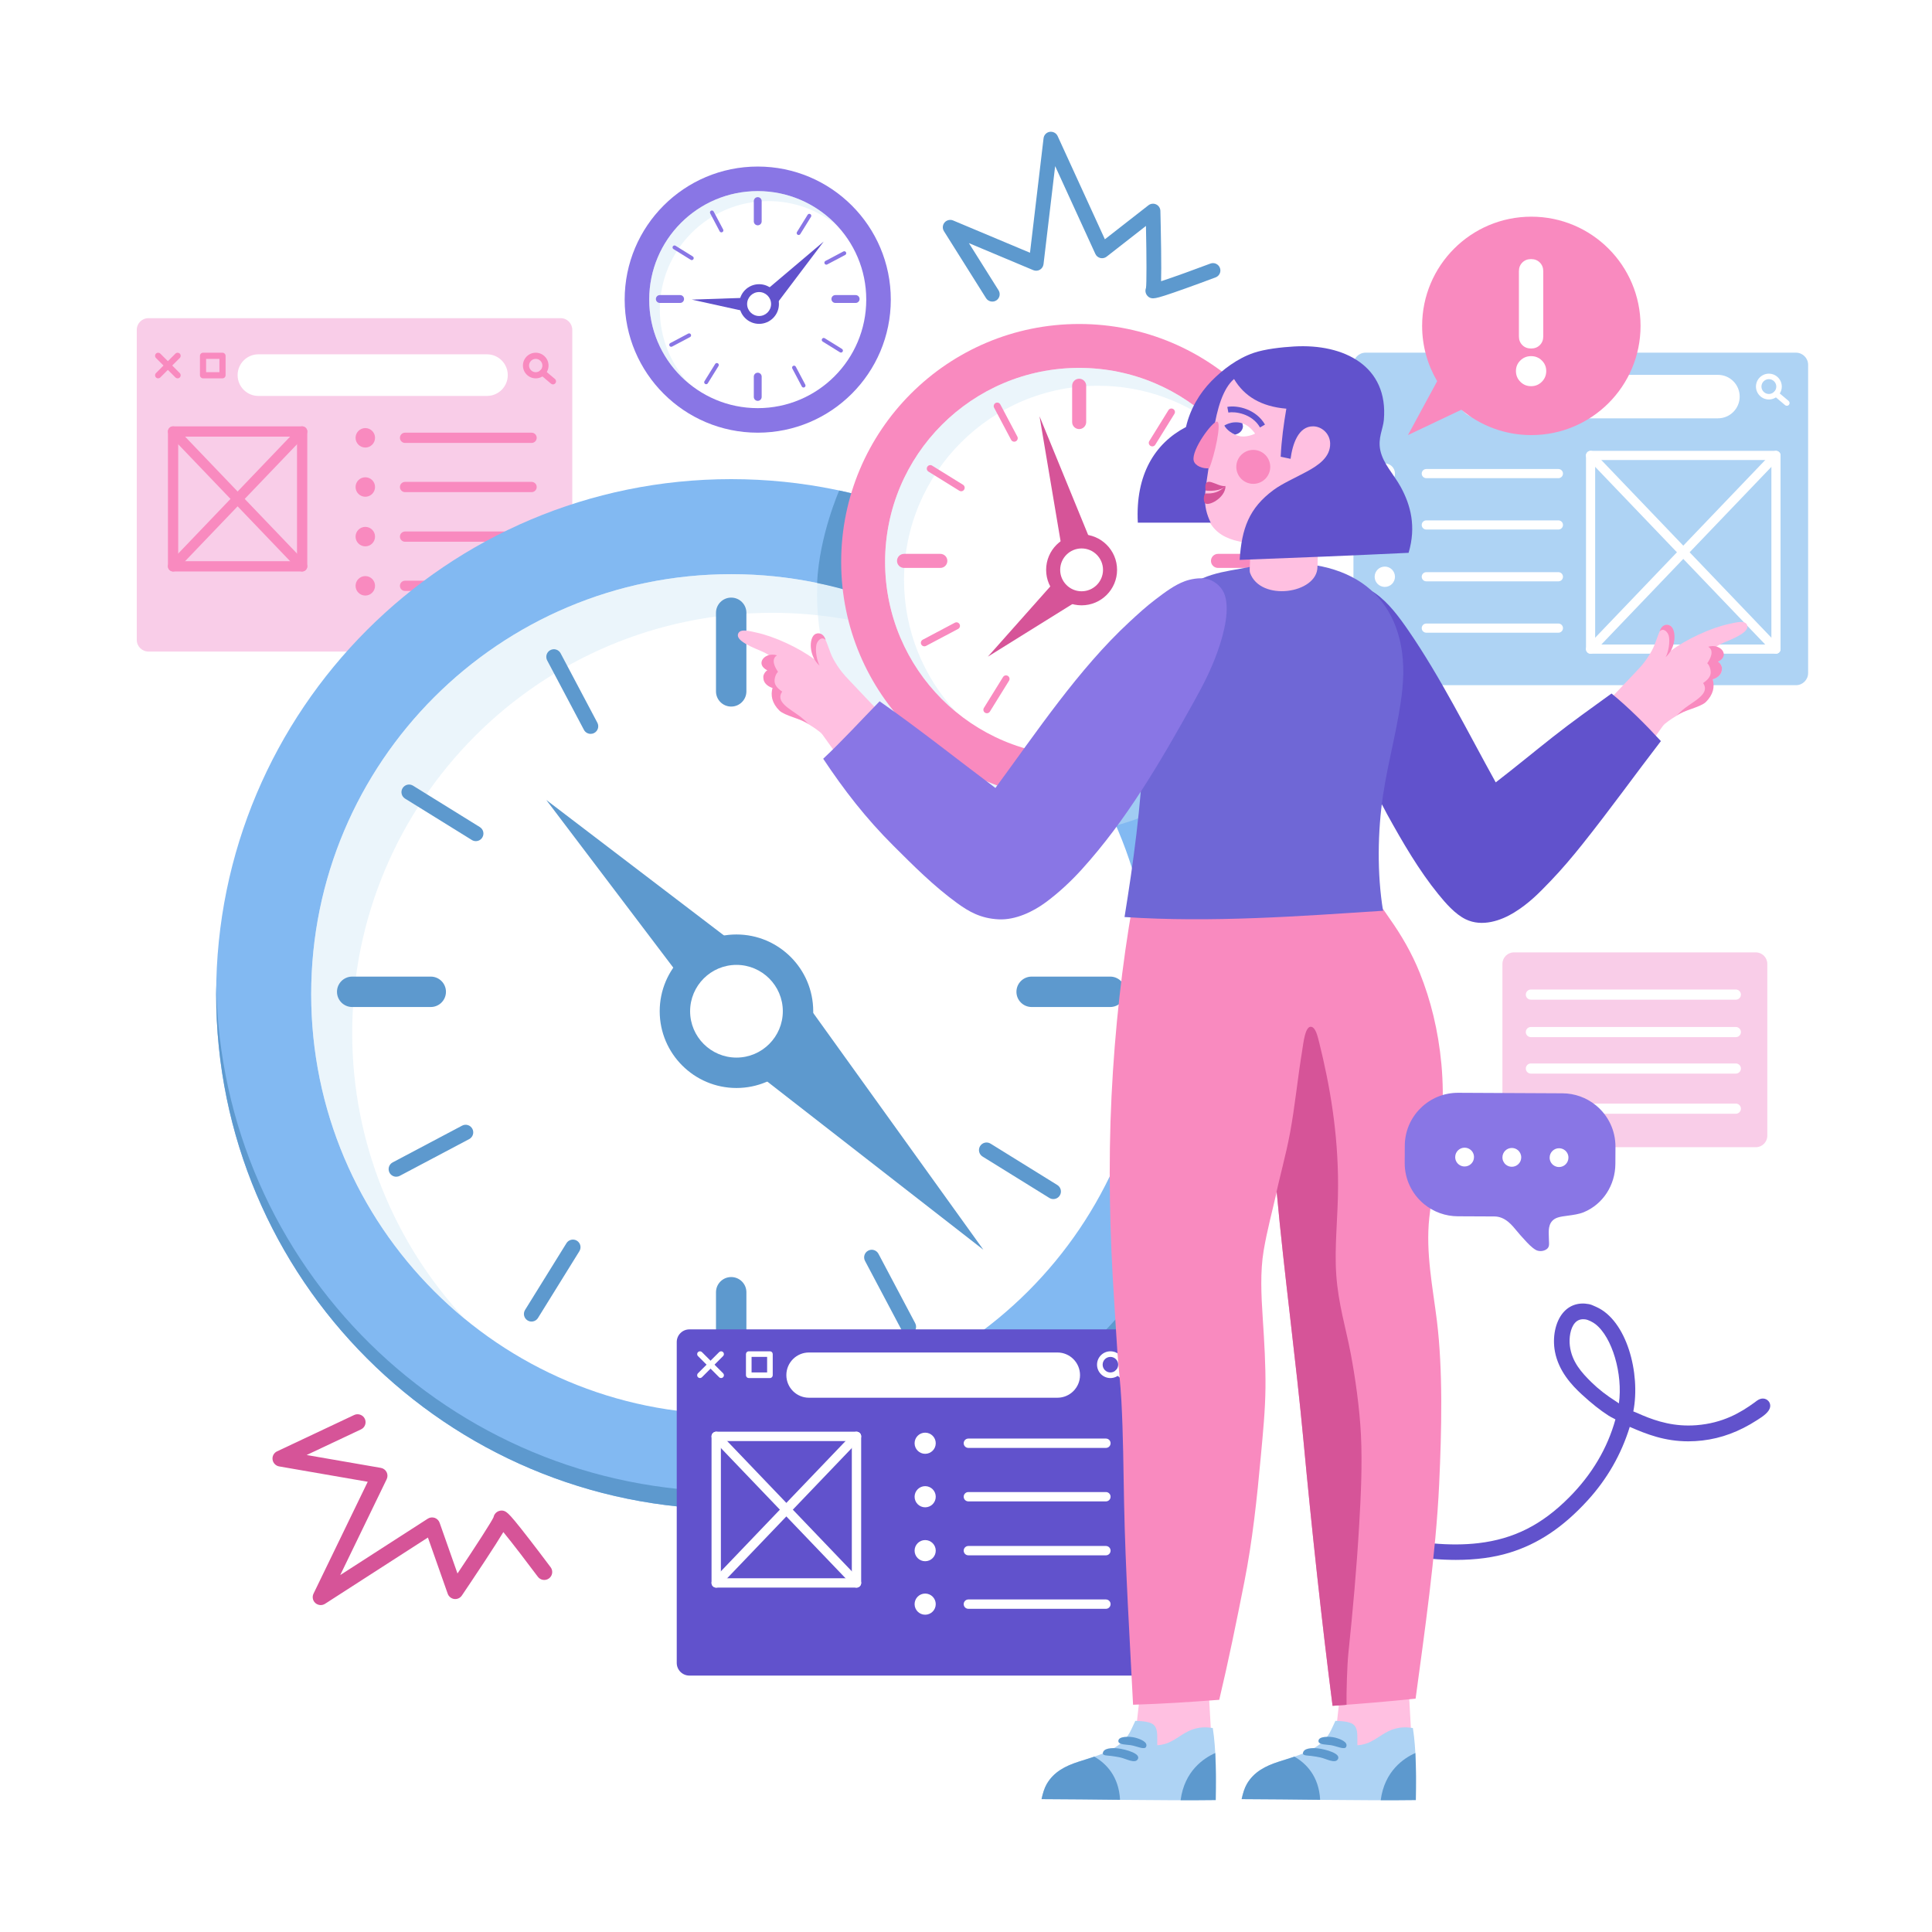 <?xml version="1.0" encoding="utf-8"?>
<!-- Generator: Adobe Illustrator 27.5.0, SVG Export Plug-In . SVG Version: 6.00 Build 0)  -->
<svg version="1.1" xmlns="http://www.w3.org/2000/svg" xmlns:xlink="http://www.w3.org/1999/xlink" x="0px" y="0px"
	 viewBox="0 0 500 500" style="enable-background:new 0 0 500 500;" xml:space="preserve">
<g id="BACKGROUND">
	<rect style="fill:#FFFFFF;" width="500" height="500"/>
</g>
<g id="OBJECTS">
	<g>
		<g>
			<g>
				<path style="fill:#F9CDE8;" d="M148.102,165.611c0,1.662-1.347,3.01-3.008,3.01H38.411c-1.663,0-3.013-1.348-3.013-3.01V85.355
					c0-1.664,1.35-3.013,3.013-3.013h106.684c1.661,0,3.008,1.349,3.008,3.013V165.611z"/>
				<g>
					<g>
						<path style="fill:#F98ABF;" d="M138.645,97.916c-1.826,0-3.311-1.489-3.311-3.317c0-1.827,1.485-3.315,3.311-3.315
							c1.829,0,3.317,1.488,3.317,3.315C141.963,96.427,140.475,97.916,138.645,97.916z M138.645,92.878
							c-0.947,0-1.72,0.771-1.72,1.721c0,0.95,0.772,1.724,1.72,1.724c0.952,0,1.724-0.774,1.724-1.724
							C140.369,93.649,139.598,92.878,138.645,92.878z"/>
						<path style="fill:#F98ABF;" d="M143.102,99.479c-0.183,0-0.363-0.063-0.514-0.19l-2.693-2.277
							c-0.338-0.284-0.38-0.785-0.097-1.122c0.282-0.336,0.786-0.377,1.123-0.094l2.694,2.278c0.338,0.282,0.38,0.786,0.095,1.122
							C143.553,99.382,143.327,99.479,143.102,99.479z"/>
					</g>
					<g>
						<path style="fill:#F98ABF;" d="M57.582,97.916h-5.037c-0.438,0-0.797-0.357-0.797-0.797V92.08
							c0-0.439,0.358-0.797,0.797-0.797h5.037c0.439,0,0.8,0.357,0.8,0.797v5.039C58.382,97.559,58.021,97.916,57.582,97.916z
							 M53.341,96.322h3.446v-3.444h-3.446V96.322z"/>
						<g>
							<path style="fill:#F98ABF;" d="M45.965,97.916c-0.205,0-0.408-0.078-0.564-0.234l-5.038-5.037
								c-0.31-0.313-0.31-0.814,0-1.128c0.312-0.311,0.815-0.311,1.129,0l5.036,5.038c0.313,0.312,0.313,0.817,0,1.127
								C46.373,97.838,46.17,97.916,45.965,97.916z"/>
							<path style="fill:#F98ABF;" d="M40.928,97.916c-0.206,0-0.41-0.078-0.565-0.234c-0.31-0.31-0.31-0.815,0-1.127l5.038-5.038
								c0.313-0.311,0.815-0.311,1.127,0c0.313,0.313,0.313,0.814,0,1.128l-5.036,5.037C41.334,97.838,41.13,97.916,40.928,97.916z"
								/>
						</g>
					</g>
				</g>
				<g>
					<g>
						<path style="fill:#F98ABF;" d="M78.193,147.892H44.794c-0.733,0-1.327-0.595-1.327-1.328v-34.892
							c0-0.732,0.594-1.329,1.327-1.329h33.399c0.733,0,1.328,0.597,1.328,1.329v34.892
							C79.521,147.297,78.927,147.892,78.193,147.892z M46.121,145.236h30.746v-32.235H46.121V145.236z"/>
						<path style="fill:#F98ABF;" d="M78.193,147.892c-0.352,0-0.698-0.137-0.961-0.411l-33.397-34.892
							c-0.506-0.528-0.49-1.37,0.04-1.875c0.532-0.506,1.371-0.489,1.877,0.04l33.4,34.893c0.508,0.529,0.488,1.369-0.041,1.877
							C78.854,147.77,78.523,147.892,78.193,147.892z"/>
						<path style="fill:#F98ABF;" d="M44.794,147.892c-0.329,0-0.663-0.122-0.919-0.368c-0.53-0.508-0.546-1.348-0.04-1.877
							l33.397-34.893c0.509-0.529,1.35-0.546,1.879-0.04c0.529,0.505,0.549,1.347,0.041,1.875l-33.4,34.892
							C45.492,147.753,45.145,147.892,44.794,147.892z"/>
					</g>
					<g>
						<g>
							<path style="fill:#F98ABF;" d="M137.574,114.632h-32.746c-0.732,0-1.327-0.594-1.327-1.328c0-0.731,0.595-1.327,1.327-1.327
								h32.746c0.732,0,1.326,0.596,1.326,1.327C138.9,114.038,138.307,114.632,137.574,114.632z"/>
							<path style="fill:#F98ABF;" d="M137.574,127.365h-32.746c-0.732,0-1.327-0.592-1.327-1.327c0-0.733,0.595-1.327,1.327-1.327
								h32.746c0.732,0,1.326,0.594,1.326,1.327C138.9,126.773,138.307,127.365,137.574,127.365z"/>
							<path style="fill:#F98ABF;" d="M137.574,140.205h-32.746c-0.732,0-1.327-0.594-1.327-1.329c0-0.732,0.595-1.325,1.327-1.325
								h32.746c0.732,0,1.326,0.594,1.326,1.325C138.9,139.611,138.307,140.205,137.574,140.205z"/>
							<path style="fill:#F98ABF;" d="M137.574,152.939h-32.746c-0.732,0-1.327-0.594-1.327-1.327c0-0.734,0.595-1.329,1.327-1.329
								h32.746c0.732,0,1.326,0.595,1.326,1.329C138.9,152.345,138.307,152.939,137.574,152.939z"/>
						</g>
						<g>
							<path style="fill:#F98ABF;" d="M97.06,113.304c0,1.394-1.127,2.519-2.518,2.519c-1.392,0-2.52-1.126-2.52-2.519
								c0-1.39,1.128-2.517,2.52-2.517C95.934,110.787,97.06,111.914,97.06,113.304z"/>
							<path style="fill:#F98ABF;" d="M97.06,126.038c0,1.392-1.127,2.52-2.518,2.52c-1.392,0-2.52-1.129-2.52-2.52
								s1.128-2.519,2.52-2.519C95.934,123.52,97.06,124.646,97.06,126.038z"/>
							<path style="fill:#F98ABF;" d="M97.06,138.876c0,1.393-1.127,2.518-2.518,2.518c-1.392,0-2.52-1.126-2.52-2.518
								c0-1.389,1.128-2.52,2.52-2.52C95.934,136.356,97.06,137.487,97.06,138.876z"/>
							<path style="fill:#F98ABF;" d="M97.06,151.611c0,1.393-1.127,2.519-2.518,2.519c-1.392,0-2.52-1.126-2.52-2.519
								c0-1.392,1.128-2.518,2.52-2.518C95.934,149.093,97.06,150.22,97.06,151.611z"/>
						</g>
					</g>
				</g>
				<path style="fill:#FFFFFF;" d="M131.411,97.083c0,2.975-2.412,5.386-5.387,5.386H66.881c-2.979,0-5.387-2.411-5.387-5.386l0,0
					c0-2.975,2.408-5.388,5.387-5.388h59.144C128.999,91.695,131.411,94.108,131.411,97.083L131.411,97.083z"/>
			</g>
			<g>
				<g>
					<g>
						<path style="fill:#82B9F2;" d="M322.525,257.291c0,73.618-59.678,133.293-133.291,133.293
							c-73.617,0-133.293-59.675-133.293-133.293C55.941,183.678,115.617,124,189.234,124
							C262.848,124,322.525,183.678,322.525,257.291z"/>
						<path style="fill:#5D99CE;" d="M189.234,386.037c-72.856,0-132.05-58.452-133.265-131.018
							c-0.013,0.758-0.028,1.514-0.028,2.271c0,73.618,59.676,133.293,133.293,133.293c73.613,0,133.291-59.675,133.291-133.293
							c0-0.758-0.018-1.514-0.028-2.271C321.281,327.585,262.088,386.037,189.234,386.037z"/>
						<path style="fill:#FFFFFF;" d="M297.933,257.291c0,60.037-48.667,108.702-108.698,108.702
							c-60.037,0-108.7-48.665-108.7-108.702c0-60.031,48.663-108.698,108.7-108.698
							C249.266,148.593,297.933,197.26,297.933,257.291z"/>
						<path style="opacity:0.41;fill:#CEE5F4;" d="M199.848,158.594c26.178,0,50.188,9.258,68.951,24.672
							c-19.849-21.322-48.141-34.673-79.564-34.673c-60.037,0-108.7,48.667-108.7,108.698c0,33.858,15.481,64.096,39.748,84.032
							c-18.065-19.41-29.133-45.42-29.133-74.027C91.149,207.263,139.814,158.594,199.848,158.594z"/>
						<g>
							<path style="fill:#5D99CE;" d="M189.234,182.859c-2.176,0-3.937-1.762-3.937-3.934v-20.332c0-2.171,1.761-3.933,3.937-3.933
								c2.172,0,3.933,1.762,3.933,3.933v20.332C193.167,181.098,191.406,182.859,189.234,182.859z"/>
							<path style="fill:#5D99CE;" d="M189.234,358.698c-2.176,0-3.937-1.763-3.937-3.934v-20.33c0-2.172,1.761-3.935,3.937-3.935
								c2.172,0,3.933,1.763,3.933,3.935v20.33C193.167,356.935,191.406,358.698,189.234,358.698z"/>
							<path style="fill:#5D99CE;" d="M287.316,260.614h-20.327c-2.174,0-3.936-1.762-3.936-3.935c0-2.174,1.763-3.935,3.936-3.935
								h20.327c2.173,0,3.936,1.761,3.936,3.935C291.253,258.853,289.489,260.614,287.316,260.614z"/>
							<path style="fill:#5D99CE;" d="M111.477,260.614H91.149c-2.174,0-3.937-1.762-3.937-3.935c0-2.174,1.763-3.935,3.937-3.935
								h20.328c2.174,0,3.935,1.761,3.935,3.935C115.412,258.853,113.651,260.614,111.477,260.614z"/>
						</g>
						<g>
							<path style="fill:#5D99CE;" d="M123.143,217.685c-0.353,0-0.711-0.094-1.034-0.296l-17.278-10.711
								c-0.926-0.572-1.211-1.785-0.639-2.706c0.572-0.925,1.787-1.215,2.709-0.636l17.28,10.709
								c0.924,0.574,1.209,1.786,0.635,2.707C124.445,217.354,123.803,217.685,123.143,217.685z"/>
							<path style="fill:#5D99CE;" d="M272.598,310.318c-0.354,0-0.712-0.093-1.032-0.295l-17.278-10.708
								c-0.924-0.572-1.209-1.786-0.638-2.707c0.572-0.923,1.783-1.209,2.707-0.636l17.278,10.709
								c0.926,0.572,1.211,1.785,0.638,2.707C273.902,309.99,273.257,310.318,272.598,310.318z"/>
							<path style="fill:#5D99CE;" d="M230.192,192.557c-0.353,0-0.71-0.096-1.033-0.297c-0.924-0.571-1.207-1.784-0.636-2.707
								l10.709-17.277c0.57-0.925,1.783-1.213,2.709-0.636c0.922,0.571,1.207,1.786,0.635,2.707l-10.708,17.278
								C231.496,192.227,230.851,192.557,230.192,192.557z"/>
							<path style="fill:#5D99CE;" d="M137.556,342.017c-0.352,0-0.713-0.097-1.034-0.297c-0.923-0.571-1.209-1.783-0.637-2.71
								l10.713-17.275c0.569-0.922,1.785-1.207,2.71-0.636c0.92,0.573,1.206,1.784,0.634,2.71l-10.713,17.278
								C138.856,341.685,138.215,342.017,137.556,342.017z"/>
						</g>
						<g>
							<path style="fill:#5D99CE;" d="M152.858,189.925c-0.704,0-1.387-0.379-1.739-1.047l-9.511-17.966
								c-0.507-0.962-0.141-2.153,0.819-2.661c0.962-0.511,2.151-0.14,2.659,0.82l9.511,17.968c0.508,0.96,0.139,2.152-0.818,2.658
								C153.482,189.852,153.169,189.925,152.858,189.925z"/>
							<path style="fill:#5D99CE;" d="M235.117,345.339c-0.706,0-1.387-0.382-1.74-1.048l-9.511-17.969
								c-0.509-0.96-0.142-2.148,0.818-2.658c0.965-0.51,2.15-0.14,2.66,0.818l9.51,17.967c0.509,0.963,0.142,2.15-0.818,2.66
								C235.741,345.266,235.427,345.339,235.117,345.339z"/>
							<path style="fill:#5D99CE;" d="M257.956,222.273c-0.705,0-1.388-0.382-1.741-1.048c-0.508-0.96-0.141-2.149,0.819-2.658
								l17.968-9.51c0.966-0.513,2.148-0.141,2.659,0.817c0.511,0.961,0.142,2.15-0.818,2.658l-17.968,9.512
								C258.58,222.2,258.267,222.273,257.956,222.273z"/>
							<path style="fill:#5D99CE;" d="M102.544,304.533c-0.705,0-1.387-0.38-1.739-1.048c-0.51-0.96-0.144-2.148,0.816-2.658
								l17.969-9.511c0.965-0.511,2.15-0.14,2.658,0.819c0.511,0.959,0.143,2.148-0.818,2.66l-17.968,9.509
								C103.168,304.461,102.853,304.533,102.544,304.533z"/>
						</g>
						<g>
							<polyline style="fill:#5D99CE;" points="182.337,257.291 193.167,246.523 141.38,207.032 179.445,257.291 							"/>
						</g>
						<polygon style="fill:#5D99CE;" points="190.597,273.703 254.499,323.435 206.525,256.68 						"/>
						<g>
							<path style="fill:#FFFFFF;" d="M205.163,261.707c0,8.798-7.13,15.93-15.929,15.93c-8.799,0-15.933-7.132-15.933-15.93
								c0-8.799,7.134-15.932,15.933-15.932C198.033,245.775,205.163,252.908,205.163,261.707z"/>
							<path style="fill:#5D99CE;" d="M190.597,281.572c-10.953,0-19.867-8.911-19.867-19.865c0-10.953,8.914-19.866,19.867-19.866
								c10.954,0,19.865,8.913,19.865,19.866C210.462,272.661,201.551,281.572,190.597,281.572z M190.597,249.712
								c-6.614,0-11.997,5.382-11.997,11.995c0,6.615,5.383,11.996,11.997,11.996c6.613,0,11.996-5.381,11.996-11.996
								C202.593,255.094,197.21,249.712,190.597,249.712z"/>
						</g>
					</g>
					<g>
						<path style="opacity:0.41;fill:#CEE5F4;" d="M260.693,162.847c-1.311-0.366-47.406-17.068-48.598-17.522
							c-0.41,2.859-0.632,5.78-0.632,8.753c0,34.018,27.576,61.594,61.594,61.594c9.608,0,18.699-2.206,26.802-6.133
							C287.375,194.867,261.232,163.736,260.693,162.847z"/>
						<path style="fill:#5D99CE;" d="M284.268,203.816c8.221-1.584,15.861-4.8,22.568-9.303
							c-18.219-34.059-50.797-59.279-89.65-67.572c0,0-5.164,11.711-5.722,23.93C242.842,157.355,269.145,176.652,284.268,203.816z"
							/>
						<g>
							<path style="fill:#F98ABF;" d="M340.879,145.44c0,34.016-27.576,61.592-61.593,61.592s-61.592-27.576-61.592-61.592
								c0-34.019,27.575-61.592,61.592-61.592S340.879,111.422,340.879,145.44z"/>
							<g>
								<path style="fill:#FFFFFF;" d="M329.516,145.44c0,27.739-22.488,50.228-50.229,50.228
									c-27.739,0-50.226-22.488-50.226-50.228c0-27.74,22.486-50.229,50.226-50.229C307.027,95.212,329.516,117.7,329.516,145.44z
									"/>
								<path style="opacity:0.41;fill:#CEE5F4;" d="M284.192,99.833c12.096,0,23.191,4.277,31.861,11.401
									c-9.171-9.854-22.245-16.022-36.768-16.022c-27.739,0-50.226,22.488-50.226,50.229c0,15.645,7.15,29.617,18.366,38.828
									c-8.349-8.968-13.464-20.987-13.464-34.206C233.963,122.322,256.451,99.833,284.192,99.833z"/>
								<g>
									<g>
										<path style="fill:#F98ABF;" d="M279.286,111.046c-1.004,0-1.817-0.814-1.817-1.818v-9.395
											c0-1.004,0.814-1.817,1.817-1.817c1.005,0,1.819,0.813,1.819,1.817v9.395
											C281.105,110.231,280.291,111.046,279.286,111.046z"/>
										<path style="fill:#82B9F2;" d="M279.286,192.298c-1.004,0-1.817-0.814-1.817-1.818v-9.394
											c0-1.005,0.814-1.818,1.817-1.818c1.005,0,1.819,0.814,1.819,1.818v9.394
											C281.105,191.483,280.291,192.298,279.286,192.298z"/>
										<path style="fill:#F98ABF;" d="M324.611,146.976h-9.396c-1.003,0-1.818-0.814-1.818-1.819
											c0-1.003,0.815-1.817,1.818-1.817h9.396c1.003,0,1.816,0.814,1.816,1.817
											C326.428,146.161,325.614,146.976,324.611,146.976z"/>
										<path style="fill:#F98ABF;" d="M243.359,146.976h-9.396c-1.004,0-1.817-0.814-1.817-1.819
											c0-1.003,0.814-1.817,1.817-1.817h9.396c1.002,0,1.814,0.814,1.814,1.817
											C245.174,146.161,244.361,146.976,243.359,146.976z"/>
									</g>
									<g>
										<path style="fill:#F98ABF;" d="M248.747,127.138c-0.162,0-0.329-0.042-0.478-0.138l-7.984-4.949
											c-0.426-0.264-0.559-0.823-0.293-1.25c0.262-0.428,0.823-0.561,1.25-0.294l7.986,4.948
											c0.426,0.267,0.557,0.826,0.294,1.252C249.35,126.986,249.053,127.138,248.747,127.138z"/>
										<path style="fill:#82B9F2;" d="M317.809,169.942c-0.163,0-0.329-0.043-0.478-0.136l-7.984-4.949
											c-0.427-0.266-0.56-0.825-0.294-1.25c0.264-0.427,0.825-0.559,1.252-0.294l7.982,4.948
											c0.429,0.265,0.56,0.824,0.295,1.252C318.411,169.791,318.113,169.942,317.809,169.942z"/>
										<path style="fill:#F98ABF;" d="M298.215,115.526c-0.164,0-0.329-0.044-0.477-0.137c-0.428-0.265-0.561-0.824-0.295-1.251
											l4.948-7.984c0.264-0.428,0.824-0.56,1.251-0.293c0.427,0.264,0.559,0.824,0.294,1.25l-4.948,7.983
											C298.816,115.374,298.518,115.526,298.215,115.526z"/>
										<path style="fill:#F98ABF;" d="M255.406,184.589c-0.162,0-0.327-0.043-0.479-0.136c-0.425-0.266-0.556-0.825-0.29-1.252
											l4.948-7.984c0.264-0.426,0.826-0.558,1.253-0.293c0.424,0.265,0.557,0.825,0.292,1.252l-4.948,7.983
											C256.01,184.436,255.713,184.589,255.406,184.589z"/>
									</g>
									<g>
										<path style="fill:#F98ABF;" d="M262.478,114.311c-0.326,0-0.64-0.176-0.803-0.484l-4.395-8.301
											c-0.234-0.445-0.066-0.994,0.377-1.229c0.446-0.236,0.994-0.065,1.229,0.379l4.395,8.302
											c0.236,0.444,0.064,0.995-0.378,1.229C262.768,114.276,262.623,114.311,262.478,114.311z"/>
										<path style="fill:#82B9F2;" d="M300.49,186.125c-0.326,0-0.641-0.177-0.806-0.484l-4.392-8.302
											c-0.237-0.446-0.066-0.995,0.377-1.229c0.444-0.236,0.993-0.065,1.229,0.378l4.394,8.303
											c0.237,0.443,0.066,0.992-0.377,1.227C300.777,186.09,300.632,186.125,300.49,186.125z"/>
										<path style="fill:#82B9F2;" d="M311.043,129.258c-0.327,0-0.641-0.175-0.805-0.484c-0.236-0.442-0.064-0.992,0.379-1.228
											l8.303-4.395c0.445-0.236,0.992-0.064,1.228,0.378c0.236,0.442,0.065,0.992-0.379,1.228l-8.302,4.396
											C311.332,129.224,311.185,129.258,311.043,129.258z"/>
										<path style="fill:#F98ABF;" d="M239.229,167.269c-0.325,0-0.64-0.176-0.803-0.484c-0.237-0.442-0.066-0.991,0.379-1.228
											l8.301-4.395c0.447-0.236,0.993-0.064,1.229,0.378c0.236,0.444,0.068,0.994-0.377,1.23l-8.304,4.395
											C239.519,167.235,239.373,167.269,239.229,167.269z"/>
									</g>
									<g>
										<polyline style="fill:#D65498;" points="281.105,152.893 274.52,148.723 255.661,169.942 279.917,154.842 										"/>
									</g>
									<polygon style="fill:#D65498;" points="283.248,142.435 269.029,107.732 275.232,144.53 									"/>
									<g>
										<path style="fill:#FFFFFF;" d="M287.277,147.48c0,4.064-3.294,7.361-7.36,7.361c-4.065,0-7.36-3.297-7.36-7.361
											c0-4.066,3.295-7.361,7.36-7.361C283.983,140.119,287.277,143.414,287.277,147.48z"/>
										<path style="fill:#D65498;" d="M279.917,156.658c-5.061,0-9.179-4.116-9.179-9.178c0-5.063,4.118-9.181,9.179-9.181
											c5.061,0,9.179,4.118,9.179,9.181C289.096,152.542,284.978,156.658,279.917,156.658z M279.917,141.936
											c-3.057,0-5.544,2.486-5.544,5.544c0,3.056,2.487,5.543,5.544,5.543c3.056,0,5.542-2.487,5.542-5.543
											C285.459,144.423,282.973,141.936,279.917,141.936z"/>
									</g>
								</g>
							</g>
						</g>
					</g>
				</g>
				<g>
					<path style="fill:#8976E5;" d="M230.539,77.541c0,19.021-15.419,34.438-34.437,34.438c-19.02,0-34.438-15.416-34.438-34.438
						c0-19.019,15.418-34.438,34.438-34.438C215.12,43.104,230.539,58.522,230.539,77.541z"/>
					<path style="fill:#FFFFFF;" d="M224.185,77.541c0,15.512-12.575,28.086-28.083,28.086c-15.512,0-28.085-12.574-28.085-28.086
						c0-15.51,12.573-28.083,28.085-28.083C211.61,49.458,224.185,62.031,224.185,77.541z"/>
					<path style="opacity:0.41;fill:#CEE5F4;" d="M198.844,52.043c6.765,0,12.967,2.391,17.814,6.373
						c-5.127-5.508-12.438-8.958-20.556-8.958c-15.512,0-28.085,12.573-28.085,28.083c0,8.748,4.002,16.561,10.27,21.711
						c-4.667-5.015-7.526-11.734-7.526-19.125C170.761,64.616,183.334,52.043,198.844,52.043z"/>
					<g>
						<path style="fill:#8976E5;" d="M196.102,58.311c-0.563,0-1.017-0.453-1.017-1.016v-5.252c0-0.563,0.453-1.018,1.017-1.018
							c0.56,0,1.017,0.454,1.017,1.018v5.252C197.119,57.857,196.662,58.311,196.102,58.311z"/>
						<path style="fill:#8976E5;" d="M196.102,103.741c-0.563,0-1.017-0.455-1.017-1.018v-5.251c0-0.562,0.453-1.017,1.017-1.017
							c0.56,0,1.017,0.455,1.017,1.017v5.251C197.119,103.286,196.662,103.741,196.102,103.741z"/>
						<path style="fill:#8976E5;" d="M221.444,78.4h-5.254c-0.56,0-1.017-0.455-1.017-1.018c0-0.562,0.457-1.016,1.017-1.016h5.254
							c0.56,0,1.015,0.454,1.015,1.016C222.459,77.945,222.004,78.4,221.444,78.4z"/>
						<path style="fill:#8976E5;" d="M176.013,78.4h-5.252c-0.561,0-1.018-0.455-1.018-1.018c0-0.562,0.457-1.016,1.018-1.016h5.252
							c0.563,0,1.017,0.454,1.017,1.016C177.029,77.945,176.575,78.4,176.013,78.4z"/>
					</g>
					<g>
						<path style="fill:#8976E5;" d="M179.026,67.31c-0.093,0-0.184-0.024-0.268-0.077l-4.464-2.768
							c-0.239-0.148-0.313-0.461-0.164-0.699c0.147-0.239,0.461-0.313,0.699-0.165l4.465,2.767c0.237,0.149,0.312,0.463,0.164,0.701
							C179.363,67.224,179.197,67.31,179.026,67.31z"/>
						<path style="fill:#8976E5;" d="M217.64,91.242c-0.091,0-0.183-0.025-0.267-0.077L212.91,88.4
							c-0.241-0.148-0.313-0.462-0.164-0.701c0.146-0.237,0.459-0.313,0.698-0.164l4.464,2.767c0.239,0.147,0.313,0.461,0.166,0.699
							C217.976,91.156,217.81,91.242,217.64,91.242z"/>
						<path style="fill:#8976E5;" d="M206.684,60.816c-0.09,0-0.183-0.023-0.267-0.076c-0.237-0.148-0.312-0.462-0.163-0.698
							l2.767-4.465c0.147-0.239,0.459-0.313,0.7-0.165c0.236,0.148,0.311,0.461,0.164,0.699l-2.767,4.464
							C207.02,60.731,206.854,60.816,206.684,60.816z"/>
						<path style="fill:#8976E5;" d="M182.75,99.432c-0.092,0-0.184-0.025-0.268-0.077c-0.238-0.147-0.311-0.46-0.163-0.7
							l2.767-4.463c0.148-0.238,0.463-0.312,0.7-0.165c0.239,0.148,0.313,0.462,0.164,0.701l-2.769,4.463
							C183.087,99.346,182.92,99.432,182.75,99.432z"/>
					</g>
					<g>
						<path style="fill:#8976E5;" d="M186.705,60.137c-0.184,0-0.357-0.098-0.451-0.27l-2.455-4.644
							c-0.133-0.247-0.039-0.556,0.21-0.686c0.249-0.132,0.556-0.037,0.687,0.212l2.458,4.642c0.131,0.248,0.036,0.557-0.213,0.688
							C186.864,60.118,186.785,60.137,186.705,60.137z"/>
						<path style="fill:#8976E5;" d="M207.957,100.289c-0.184,0-0.357-0.098-0.451-0.271l-2.455-4.643
							c-0.133-0.247-0.037-0.555,0.21-0.687c0.251-0.131,0.556-0.036,0.688,0.211l2.456,4.643c0.133,0.248,0.036,0.555-0.211,0.688
							C208.117,100.27,208.037,100.289,207.957,100.289z"/>
						<path style="fill:#8976E5;" d="M213.857,68.494c-0.182,0-0.359-0.099-0.449-0.27c-0.133-0.248-0.039-0.556,0.21-0.688
							l4.644-2.456c0.249-0.134,0.555-0.037,0.687,0.211c0.133,0.248,0.037,0.557-0.21,0.687l-4.644,2.457
							C214.018,68.475,213.938,68.494,213.857,68.494z"/>
						<path style="fill:#8976E5;" d="M173.705,89.749c-0.183,0-0.359-0.101-0.45-0.273c-0.132-0.247-0.036-0.554,0.211-0.687
							l4.644-2.456c0.249-0.132,0.556-0.036,0.686,0.212c0.133,0.248,0.039,0.555-0.21,0.687l-4.642,2.456
							C173.865,89.729,173.785,89.749,173.705,89.749z"/>
					</g>
					<g>
						<polyline style="fill:#6152CC;" points="195.382,81.143 196.102,76.954 179.028,77.541 195.382,81.143 						"/>
					</g>
					<polygon style="fill:#6152CC;" points="199.617,80.463 213.178,62.506 196.102,76.954 					"/>
					<g>
						<path style="fill:#FFFFFF;" d="M200.568,78.683c0,2.272-1.841,4.114-4.113,4.114c-2.273,0-4.117-1.842-4.117-4.114
							c0-2.273,1.845-4.117,4.117-4.117C198.727,74.565,200.568,76.409,200.568,78.683z"/>
						<path style="fill:#6152CC;" d="M196.455,83.815c-2.832,0-5.132-2.304-5.132-5.133c0-2.83,2.3-5.132,5.132-5.132
							c2.83,0,5.133,2.302,5.133,5.132C201.588,81.512,199.285,83.815,196.455,83.815z M196.455,75.583
							c-1.71,0-3.101,1.391-3.101,3.1s1.391,3.099,3.101,3.099c1.709,0,3.099-1.39,3.099-3.099S198.164,75.583,196.455,75.583z"/>
					</g>
				</g>
			</g>
			<g>
				<path style="fill:#6152CC;" d="M297.653,430.367c0,1.809-1.465,3.272-3.271,3.272H178.416c-1.809,0-3.275-1.464-3.275-3.272
					v-83.051c0-1.808,1.467-3.272,3.275-3.272h115.966c1.807,0,3.271,1.465,3.271,3.272V430.367z"/>
				<g>
					<g>
						<path style="fill:#FFFFFF;" d="M287.375,356.641c-1.912,0-3.464-1.554-3.464-3.465c0-1.908,1.552-3.462,3.464-3.462
							c1.91,0,3.463,1.554,3.463,3.462C290.838,355.087,289.285,356.641,287.375,356.641z M287.375,351.166
							c-1.109,0-2.012,0.901-2.012,2.01c0,1.11,0.902,2.014,2.012,2.014c1.109,0,2.011-0.903,2.011-2.014
							C289.386,352.067,288.484,351.166,287.375,351.166z"/>
						<path style="fill:#FFFFFF;" d="M292.217,358.339c-0.166,0-0.333-0.056-0.469-0.171l-2.93-2.476
							c-0.308-0.259-0.346-0.716-0.086-1.023c0.258-0.307,0.715-0.346,1.022-0.086l2.931,2.475c0.307,0.259,0.345,0.717,0.085,1.022
							C292.626,358.253,292.421,358.339,292.217,358.339z"/>
					</g>
					<g>
						<path style="fill:#FFFFFF;" d="M199.258,356.641h-5.477c-0.401,0-0.727-0.324-0.727-0.726v-5.475
							c0-0.401,0.325-0.726,0.727-0.726h5.477c0.401,0,0.725,0.324,0.725,0.726v5.475
							C199.982,356.316,199.659,356.641,199.258,356.641z M194.506,355.19h4.024v-4.024h-4.024V355.19z"/>
						<g>
							<path style="fill:#FFFFFF;" d="M186.627,356.641c-0.184,0-0.373-0.07-0.512-0.211l-5.479-5.478
								c-0.282-0.284-0.282-0.743,0-1.026c0.286-0.283,0.745-0.283,1.028,0l5.477,5.477c0.283,0.283,0.283,0.743,0,1.027
								C186.999,356.57,186.811,356.641,186.627,356.641z"/>
							<path style="fill:#FFFFFF;" d="M181.15,356.641c-0.186,0-0.373-0.07-0.515-0.211c-0.282-0.284-0.282-0.744,0-1.027
								l5.479-5.477c0.283-0.283,0.742-0.283,1.025,0s0.283,0.742,0,1.026l-5.477,5.478
								C181.522,356.57,181.335,356.641,181.15,356.641z"/>
						</g>
					</g>
				</g>
				<g>
					<g>
						<path style="fill:#FFFFFF;" d="M221.658,410.873h-36.305c-0.668,0-1.208-0.541-1.208-1.21v-37.929
							c0-0.668,0.54-1.209,1.208-1.209h36.305c0.67,0,1.211,0.541,1.211,1.209v37.929
							C222.869,410.332,222.328,410.873,221.658,410.873z M186.565,408.453h33.885v-35.509h-33.885V408.453z"/>
						<path style="fill:#FFFFFF;" d="M221.658,410.873c-0.317,0-0.635-0.124-0.873-0.373l-36.306-37.929
							c-0.462-0.481-0.444-1.249,0.038-1.71c0.482-0.462,1.248-0.446,1.71,0.037l36.306,37.928c0.463,0.483,0.447,1.25-0.036,1.711
							C222.262,410.761,221.96,410.873,221.658,410.873z"/>
						<path style="fill:#FFFFFF;" d="M185.354,410.873c-0.301,0-0.602-0.112-0.836-0.336c-0.482-0.461-0.5-1.228-0.038-1.711
							l36.306-37.928c0.464-0.481,1.229-0.499,1.712-0.037c0.483,0.461,0.499,1.229,0.036,1.71L186.227,410.5
							C185.992,410.749,185.674,410.873,185.354,410.873z"/>
					</g>
					<g>
						<g>
							<path style="fill:#FFFFFF;" d="M286.207,374.719h-35.594c-0.668,0-1.209-0.541-1.209-1.209c0-0.668,0.541-1.21,1.209-1.21
								h35.594c0.67,0,1.211,0.542,1.211,1.21C287.418,374.178,286.877,374.719,286.207,374.719z"/>
							<path style="fill:#FFFFFF;" d="M286.207,388.561h-35.594c-0.668,0-1.209-0.542-1.209-1.209c0-0.669,0.541-1.211,1.209-1.211
								h35.594c0.67,0,1.211,0.542,1.211,1.211C287.418,388.02,286.877,388.561,286.207,388.561z"/>
							<path style="fill:#FFFFFF;" d="M286.207,402.517h-35.594c-0.668,0-1.209-0.54-1.209-1.21c0-0.668,0.541-1.209,1.209-1.209
								h35.594c0.67,0,1.211,0.541,1.211,1.209C287.418,401.977,286.877,402.517,286.207,402.517z"/>
							<path style="fill:#FFFFFF;" d="M286.207,416.36h-35.594c-0.668,0-1.209-0.542-1.209-1.211c0-0.669,0.541-1.21,1.209-1.21
								h35.594c0.67,0,1.211,0.541,1.211,1.21C287.418,415.818,286.877,416.36,286.207,416.36z"/>
						</g>
						<g>
							<path style="fill:#FFFFFF;" d="M242.17,373.51c0,1.512-1.226,2.737-2.737,2.737c-1.512,0-2.737-1.226-2.737-2.737
								c0-1.512,1.226-2.738,2.737-2.738C240.944,370.772,242.17,371.998,242.17,373.51z"/>
							<path style="fill:#FFFFFF;" d="M242.17,387.353c0,1.512-1.226,2.738-2.737,2.738c-1.512,0-2.737-1.227-2.737-2.738
								c0-1.513,1.226-2.738,2.737-2.738C240.944,384.614,242.17,385.84,242.17,387.353z"/>
							<path style="fill:#FFFFFF;" d="M242.17,401.307c0,1.514-1.226,2.738-2.737,2.738c-1.512,0-2.737-1.225-2.737-2.738
								c0-1.511,1.226-2.738,2.737-2.738C240.944,398.568,242.17,399.796,242.17,401.307z"/>
							<path style="fill:#FFFFFF;" d="M242.17,415.149c0,1.513-1.226,2.738-2.737,2.738c-1.512,0-2.737-1.226-2.737-2.738
								c0-1.512,1.226-2.737,2.737-2.737C240.944,412.412,242.17,413.638,242.17,415.149z"/>
						</g>
					</g>
				</g>
				<path style="fill:#FFFFFF;" d="M279.509,355.877c0,3.232-2.623,5.854-5.854,5.854h-64.294c-3.234,0-5.854-2.622-5.854-5.854l0,0
					c0-3.233,2.619-5.855,5.854-5.855h64.294C276.886,350.022,279.509,352.644,279.509,355.877L279.509,355.877z"/>
			</g>
			<g>
				<path style="fill:#6152CC;" d="M457.733,362.665c-0.382-0.468-0.914-0.725-1.499-0.725c-0.866,0-1.581,0.566-2.005,0.908
					l-0.15,0.112c-3.589,2.61-8.188,5.349-15.061,5.883c-0.691,0.052-1.389,0.08-2.071,0.08l0,0c-5.343,0-9.712-1.648-13.283-3.261
					c-0.185-0.085-0.38-0.16-0.578-0.234c-0.133-0.05-0.264-0.1-0.382-0.15c1.919-9.91-1.721-23.577-9.604-27.053l-0.335-0.149
					c-0.464-0.217-0.991-0.462-1.556-0.568c-2.703-0.524-5.084,0.291-6.736,2.284c-1.953,2.357-2.758,6.291-2.054,10.02
					c0.964,5.08,4.415,8.738,6.926,11.045c2.579,2.371,4.79,4.124,6.956,5.514c0.383,0.246,0.771,0.443,1.119,0.617
					c0.235,0.121,0.456,0.233,0.652,0.348c-2.065,7.471-6.084,14.251-11.953,20.16c-7.076,7.125-14.321,10.786-23.496,11.869
					c-3.6,0.424-7.595,0.445-11.838,0.057c-3.547-0.324-7.087-1.021-10.234-2.02c-5.842-1.849-10.714-4.632-14.091-8.051
					c-0.066-0.066-0.133-0.157-0.204-0.251c-0.417-0.528-1.109-1.409-2.281-1.409c-0.246,0-0.497,0.042-0.742,0.129l-0.457,0.157
					l-0.239,0.419c-1.006,1.753,0.461,3.167,1.085,3.772l0.215,0.209c2.025,2.077,4.465,3.913,7.054,5.31
					c7.254,3.913,15.095,5.821,24.672,6.002c0.404,0.009,0.813,0.013,1.224,0.013c5.172,0,9.838-0.626,13.861-1.861
					c7.448-2.286,13.871-6.58,20.208-13.51c5.068-5.542,8.739-11.946,10.924-19.059c4.399,1.918,9.048,3.743,15.161,3.743
					c1.184,0,2.399-0.071,3.615-0.211c4.917-0.567,9.54-2.287,14.14-5.256l0.154-0.098c1.568-0.983,3.054-2.068,3.262-3.324
					C458.199,363.596,458.064,363.078,457.733,362.665z M418.237,362.694c-2.487-1.579-4.557-3.192-6.33-4.929
					c-2.584-2.53-5.145-5.35-5.635-9.523c-0.226-1.93,0.096-4.496,1.329-5.881c0.564-0.636,1.263-0.943,2.136-0.943
					c0.166,0,0.336,0.011,0.514,0.033c0.772,0.096,1.959,0.703,2.618,1.214c4.4,3.401,7.157,12.989,6.105,20.529
					c-0.051-0.034-0.098-0.067-0.147-0.103C418.631,362.956,418.433,362.818,418.237,362.694z"/>
				<path style="fill:#5D99CE;" d="M315.71,69.328c-0.365-0.971-1.458-1.488-2.461-1.116c-3.755,1.413-9.526,3.521-12.759,4.569
					c0.05-1.816,0.055-4.528,0.009-8.202c-0.054-4.396-0.161-8.76-0.185-9.777l-0.006-0.231c-0.023-0.722-0.445-1.365-1.099-1.671
					c-0.642-0.302-1.435-0.211-1.989,0.223l-11.277,8.804l-12.229-26.719c-0.356-0.771-1.189-1.221-2.086-1.084
					c-0.828,0.153-1.453,0.818-1.555,1.655l-3.51,29.632l-19.906-8.358c-0.745-0.313-1.664-0.101-2.199,0.525
					c-0.545,0.639-0.609,1.546-0.164,2.253l10.896,17.335c0.546,0.869,1.755,1.156,2.634,0.6c0.435-0.272,0.733-0.696,0.85-1.196
					c0.108-0.498,0.021-1.011-0.247-1.437l-7.676-12.213l16.669,6.999c0.552,0.229,1.192,0.187,1.71-0.114
					c0.51-0.301,0.857-0.832,0.931-1.424l3.011-25.39l10.405,22.723c0.239,0.528,0.702,0.917,1.3,1.067
					c0.557,0.129,1.164-0.004,1.613-0.354l10.182-7.95c0.176,8.242,0.181,15.004,0.01,16.045c-0.26,0.655-0.152,1.396,0.293,1.952
					c0.66,0.818,1.474,0.798,2.252,0.655h0.001c0.905-0.166,2.576-0.658,7.794-2.524c2.194-0.782,4.868-1.764,7.53-2.761
					l0.147-0.054c0.22-0.084,0.419-0.206,0.605-0.37C315.792,70.889,315.988,70.067,315.71,69.328z"/>
				<path style="fill:#D65498;" d="M142.081,408.486c-0.893,0.669-2.186,0.506-2.883-0.418c-2.589-3.465-6.606-8.734-8.932-11.563
					c-1.011,1.677-2.585,4.143-4.759,7.454c-2.604,3.963-5.235,7.864-5.85,8.772l-0.14,0.207c-0.441,0.643-1.197,0.981-1.97,0.88
					c-0.757-0.099-1.428-0.644-1.677-1.358l-5.126-14.547L84.109,415.07c-0.771,0.496-1.788,0.42-2.521-0.225
					c-0.666-0.621-0.846-1.589-0.451-2.407l14.031-28.956l-22.938-3.977c-0.858-0.148-1.568-0.875-1.689-1.754
					c-0.126-0.897,0.343-1.758,1.159-2.141l19.969-9.415c1.006-0.474,2.268-0.031,2.743,0.986c0.235,0.499,0.262,1.059,0.074,1.581
					c-0.187,0.517-0.564,0.93-1.059,1.161l-14.069,6.633l19.209,3.33c0.636,0.109,1.191,0.522,1.486,1.096
					c0.289,0.57,0.296,1.255,0.018,1.834l-12.019,24.811l22.653-14.592c0.527-0.341,1.173-0.424,1.803-0.215
					c0.582,0.207,1.055,0.682,1.26,1.259l4.628,13.14c4.947-7.385,8.882-13.523,9.333-14.568c0.144-0.744,0.673-1.358,1.4-1.603
					c1.074-0.358,1.803,0.131,2.427,0.713v0.002c0.727,0.675,1.957,2.095,5.613,6.821c1.537,1.986,3.395,4.432,5.233,6.884
					l0.102,0.134c0.15,0.204,0.263,0.432,0.336,0.688C143.063,407.115,142.765,407.976,142.081,408.486z"/>
			</g>
			<g>
				<g>
					<path style="fill:#AED3F4;" d="M467.94,174.184c0,1.736-1.407,3.142-3.145,3.142H353.414c-1.735,0-3.143-1.405-3.143-3.142
						V94.414c0-1.737,1.407-3.144,3.143-3.144h111.382c1.737,0,3.145,1.406,3.145,3.144V174.184z"/>
					<g>
						<g>
							<path style="fill:#FFFFFF;" d="M457.782,103.384c-1.841,0-3.341-1.498-3.341-3.341c0-1.842,1.5-3.34,3.341-3.34
								c1.843,0,3.342,1.498,3.342,3.34C461.124,101.886,459.625,103.384,457.782,103.384z M457.782,98.125
								c-1.059,0-1.919,0.859-1.919,1.918s0.86,1.919,1.919,1.919c1.058,0,1.92-0.86,1.92-1.919S458.84,98.125,457.782,98.125z"/>
							<path style="fill:#FFFFFF;" d="M462.433,105.016c-0.162,0-0.325-0.056-0.458-0.169l-2.815-2.378
								c-0.3-0.254-0.337-0.7-0.083-1c0.252-0.301,0.7-0.339,1-0.084l2.816,2.377c0.3,0.253,0.337,0.701,0.086,1.001
								C462.836,104.93,462.636,105.016,462.433,105.016z"/>
						</g>
					</g>
					<g>
						<path style="fill:#FFFFFF;" d="M459.619,169.174h-47.977c-0.655,0-1.186-0.53-1.186-1.184v-50.121
							c0-0.654,0.53-1.185,1.186-1.185h47.977c0.653,0,1.184,0.53,1.184,1.185v50.121
							C460.803,168.644,460.272,169.174,459.619,169.174z M412.826,166.805h45.608v-47.752h-45.608V166.805z"/>
						<path style="fill:#FFFFFF;" d="M459.619,169.174c-0.313,0-0.623-0.122-0.857-0.365l-47.977-50.12
							c-0.452-0.474-0.436-1.223,0.038-1.677c0.472-0.452,1.222-0.436,1.674,0.036l47.978,50.121
							c0.453,0.474,0.437,1.223-0.037,1.675C460.209,169.064,459.913,169.174,459.619,169.174z"/>
						<path style="fill:#FFFFFF;" d="M411.642,169.174c-0.296,0-0.589-0.109-0.818-0.33c-0.474-0.452-0.49-1.201-0.038-1.675
							l47.977-50.121c0.452-0.472,1.204-0.488,1.676-0.036c0.474,0.454,0.49,1.203,0.037,1.677l-47.978,50.12
							C412.265,169.052,411.954,169.174,411.642,169.174z"/>
					</g>
					<g>
						<g>
							<path style="fill:#FFFFFF;" d="M403.314,123.751h-34.19c-0.653,0-1.185-0.532-1.185-1.186c0-0.654,0.531-1.185,1.185-1.185
								h34.19c0.652,0,1.185,0.53,1.185,1.185C404.499,123.219,403.967,123.751,403.314,123.751z"/>
							<path style="fill:#FFFFFF;" d="M403.314,137.044h-34.19c-0.653,0-1.185-0.529-1.185-1.184c0-0.655,0.531-1.185,1.185-1.185
								h34.19c0.652,0,1.185,0.529,1.185,1.185C404.499,136.515,403.967,137.044,403.314,137.044z"/>
							<path style="fill:#FFFFFF;" d="M403.314,150.449h-34.19c-0.653,0-1.185-0.531-1.185-1.185c0-0.655,0.531-1.186,1.185-1.186
								h34.19c0.652,0,1.185,0.53,1.185,1.186C404.499,149.918,403.967,150.449,403.314,150.449z"/>
							<path style="fill:#FFFFFF;" d="M403.314,163.744h-34.19c-0.653,0-1.185-0.53-1.185-1.184c0-0.656,0.531-1.186,1.185-1.186
								h34.19c0.652,0,1.185,0.529,1.185,1.186C404.499,163.214,403.967,163.744,403.314,163.744z"/>
						</g>
						<g>
							<path style="fill:#FFFFFF;" d="M361.017,122.565c0,1.452-1.179,2.63-2.63,2.63c-1.452,0-2.629-1.178-2.629-2.63
								c0-1.452,1.177-2.631,2.629-2.631C359.838,119.935,361.017,121.113,361.017,122.565z"/>
							<path style="fill:#FFFFFF;" d="M361.017,135.86c0,1.454-1.179,2.63-2.63,2.63c-1.452,0-2.629-1.176-2.629-2.63
								c0-1.453,1.177-2.63,2.629-2.63C359.838,133.23,361.017,134.407,361.017,135.86z"/>
							<path style="fill:#FFFFFF;" d="M361.017,149.265c0,1.452-1.179,2.63-2.63,2.63c-1.452,0-2.629-1.178-2.629-2.63
								c0-1.452,1.177-2.631,2.629-2.631C359.838,146.634,361.017,147.813,361.017,149.265z"/>
							<path style="fill:#FFFFFF;" d="M361.017,162.561c0,1.453-1.179,2.63-2.63,2.63c-1.452,0-2.629-1.177-2.629-2.63
								c0-1.453,1.177-2.631,2.629-2.631C359.838,159.93,361.017,161.107,361.017,162.561z"/>
						</g>
					</g>
					<path style="fill:#FFFFFF;" d="M450.228,102.635c0,3.104-2.519,5.625-5.623,5.625h-61.751c-3.107,0-5.624-2.521-5.624-5.625
						l0,0c0-3.105,2.517-5.622,5.624-5.622h61.751C447.709,97.013,450.228,99.53,450.228,102.635L450.228,102.635z"/>
				</g>
				<g>
					<path style="fill:#F98ABF;" d="M396.309,56.075c-15.611,0-28.264,12.654-28.264,28.263c0,5.225,1.423,10.113,3.893,14.312
						l-7.564,13.952l13.828-6.563c4.904,4.097,11.216,6.563,18.107,6.563c15.61,0,28.263-12.653,28.263-28.264
						C424.571,68.729,411.919,56.075,396.309,56.075z"/>
					<g>
						<path style="fill:#FFFFFF;" d="M400.165,96.026c0,1.089-0.384,2.017-1.144,2.778c-0.761,0.763-1.687,1.14-2.776,1.14
							c-1.091,0-2.017-0.377-2.776-1.14c-0.763-0.762-1.145-1.69-1.145-2.778c0-1.075,0.382-1.988,1.145-2.737
							c0.76-0.748,1.686-1.12,2.776-1.12c1.089,0,2.016,0.372,2.776,1.12C399.781,94.038,400.165,94.951,400.165,96.026z
							 M399.395,87.048c0,0.917-0.296,1.673-0.887,2.265c-0.592,0.59-1.347,0.882-2.264,0.882c-0.919,0-1.675-0.292-2.265-0.882
							c-0.591-0.592-0.886-1.348-0.886-2.265V70.205c0-0.918,0.295-1.672,0.886-2.264c0.59-0.591,1.346-0.888,2.265-0.888
							c0.917,0,1.672,0.297,2.264,0.888c0.591,0.592,0.887,1.346,0.887,2.264V87.048z"/>
					</g>
				</g>
			</g>
		</g>
		<g>
			<g>
				<g>
					<g>
						<g>
							<polygon style="fill-rule:evenodd;clip-rule:evenodd;fill:#FFC0E1;" points="312.674,435.242 295.434,434.826 
								293.023,456.304 313.872,456.475 							"/>
						</g>
						<g>
							<path style="fill-rule:evenodd;clip-rule:evenodd;fill:#AED3F4;" d="M293.818,445.356c0.823,0.057,3.738,0.011,4.813,1.084
								c1.114,1.108,0.806,2.913,0.868,5.216c5.521-0.211,7.02-5.648,14.369-4.441c0.871,5.602,0.862,12.075,0.761,18.636
								c-14.769,0.183-30.092-0.199-45.077-0.238c0.315-1.496,0.734-2.857,1.332-3.898c1.824-3.161,4.828-4.688,8.26-5.793
								c4.621-1.491,10.037-2.847,12.687-6.675C292.573,448.185,293.089,446.896,293.818,445.356z"/>
							<g>
								<path style="fill-rule:evenodd;clip-rule:evenodd;fill:#5D99CE;" d="M296.602,452.088c-0.384,0.846-2.403-0.183-3.935-0.436
									c-0.901-0.154-3.059-0.095-3.22-0.92c-0.282-1.482,2.956-1.392,4.321-1.032
									C295.087,450.045,297.173,450.839,296.602,452.088z"/>
								<path style="fill-rule:evenodd;clip-rule:evenodd;fill:#5D99CE;" d="M294.386,455.392c-0.772,1.038-2.909-0.21-4.42-0.553
									c-0.8-0.185-1.689-0.302-2.477-0.413c-0.742-0.105-2.119-0.029-2.078-0.669c0.095-1.369,2.346-1.458,3.92-1.271
									C291.324,452.724,295.54,453.859,294.386,455.392z"/>
							</g>
							<path style="fill:#5D99CE;" d="M283.213,454.614c-1.364,0.466-2.753,0.881-4.069,1.309c-3.432,1.104-6.435,2.632-8.26,5.793
								c-0.598,1.04-1.017,2.401-1.332,3.898c6.728,0.018,13.53,0.105,20.316,0.174
								C289.547,459.725,286.302,456.407,283.213,454.614z"/>
							<path style="fill:#5D99CE;" d="M305.538,465.897c3.046,0,6.081-0.006,9.091-0.045c0.062-4.161,0.089-8.283-0.122-12.17
								C311.542,454.996,306.524,458.316,305.538,465.897z"/>
						</g>
					</g>
					<g>
						<g>
							<polygon style="fill-rule:evenodd;clip-rule:evenodd;fill:#FFC0E1;" points="364.461,435.242 347.219,434.826 
								344.81,456.304 365.659,456.475 							"/>
						</g>
						<g>
							<path style="fill-rule:evenodd;clip-rule:evenodd;fill:#AED3F4;" d="M345.603,445.356c0.827,0.057,3.74,0.011,4.813,1.084
								c1.114,1.108,0.808,2.913,0.87,5.216c5.521-0.211,7.021-5.648,14.369-4.441c0.871,5.602,0.861,12.075,0.761,18.636
								c-14.768,0.183-30.092-0.199-45.078-0.238c0.314-1.496,0.737-2.857,1.333-3.898c1.824-3.161,4.828-4.688,8.26-5.793
								c4.624-1.491,10.035-2.847,12.688-6.675C344.36,448.185,344.876,446.896,345.603,445.356z"/>
							<g>
								<path style="fill-rule:evenodd;clip-rule:evenodd;fill:#5D99CE;" d="M348.39,452.088c-0.383,0.846-2.402-0.183-3.936-0.436
									c-0.901-0.154-3.06-0.095-3.216-0.92c-0.285-1.482,2.954-1.392,4.319-1.032C346.874,450.045,348.958,450.839,348.39,452.088
									z"/>
								<path style="fill-rule:evenodd;clip-rule:evenodd;fill:#5D99CE;" d="M346.172,455.392c-0.771,1.038-2.908-0.21-4.421-0.553
									c-0.799-0.185-1.689-0.302-2.475-0.413c-0.741-0.105-2.119-0.029-2.078-0.669c0.095-1.369,2.346-1.458,3.92-1.271
									C343.109,452.724,347.33,453.859,346.172,455.392z"/>
							</g>
							<path style="fill:#5D99CE;" d="M334.998,454.614c-1.364,0.466-2.751,0.881-4.067,1.309c-3.432,1.104-6.436,2.632-8.26,5.793
								c-0.596,1.04-1.019,2.401-1.333,3.898c6.729,0.018,13.532,0.105,20.317,0.174
								C341.332,459.725,338.088,456.407,334.998,454.614z"/>
							<path style="fill:#5D99CE;" d="M357.325,465.897c3.046,0,6.082-0.006,9.091-0.045c0.064-4.161,0.089-8.283-0.122-12.17
								C363.33,454.996,358.309,458.316,357.325,465.897z"/>
						</g>
					</g>
					<g>
						<g>
							<path style="fill-rule:evenodd;clip-rule:evenodd;fill:#F98ABF;" d="M366.358,439.608c-7.048,0.736-14.24,1.327-21.49,1.858
								c-2.737-21.244-5.468-46.502-7.491-68.234c-2.022-21.698-4.999-43.252-6.971-64.815c-1.087,4.88-2.46,9.842-3.368,15.215
								c-0.928,5.497-0.637,11.528-0.232,17.657c0.388,5.908,0.758,11.935,0.696,17.889c-0.062,5.887-0.649,11.689-1.162,17.308
								c-1.052,11.559-2.228,22.406-4.298,32.872c-2.075,10.492-4.134,20.607-6.505,30.549c-7.301,0.559-14.672,1.048-22.303,1.278
								c-0.858-17.22-1.974-34.653-2.324-52.271c-0.172-8.797-0.23-17.608-0.694-26.368c-0.227-4.263-0.74-8.525-1.048-12.777
								c-0.307-4.31-0.525-8.622-0.811-12.894c-1.173-17.494-1.557-35.676-0.696-53.201c0.855-17.416,2.751-34.142,5.458-49.599
								c2.364,0.281,4.753-0.013,7.201-0.116c7.349-0.311,15.107,0.232,22.887,0.232c11.231,0.001,22.582-0.124,33.336-0.58
								c1.226,1.242,2.137,2.766,3.136,4.181c2.977,4.212,5.695,8.842,7.783,14.056c2.772,6.928,4.754,14.725,5.574,23.58
								c0.853,9.209,0.089,18.268-1.277,26.949c-0.672,4.263-1.393,8.473-1.859,12.776c-0.982,9.079,0.942,18.243,1.976,26.716
								c1.564,12.829,1.232,28.162,0.581,42.166C371.602,402.426,368.561,423.136,366.358,439.608z"/>
						</g>
						<path style="fill:#D65498;" d="M348.964,427.795c1.14-10.884,2.146-22.053,2.788-33.106
							c0.432-7.471,0.834-15.449,0.464-23.232c-0.335-7.017-1.504-15.125-2.672-21.255c-1.265-6.642-3.173-12.624-3.717-20.213
							c-0.53-7.401,0.465-15.112,0.465-23.231c0-13.67-2.104-25.76-4.878-36.938c-0.465-1.871-0.94-3.779-1.976-4.066
							c-1.653-0.459-2.113,4.15-2.439,6.156c-1.214,7.417-1.846,14.292-3.137,21.258c-1.127,6.075-2.706,11.373-3.853,16.974
							c0.137-0.577,0.269-1.151,0.396-1.725c1.972,21.564,4.948,43.117,6.971,64.815c2.023,21.732,4.754,46.99,7.491,68.234
							c1.252-0.092,2.369-0.165,3.616-0.261C348.433,437.982,348.626,431.01,348.964,427.795z"/>
					</g>
				</g>
				<g>
					<g>
						<g>
							<g>
								<g>
									<path style="fill-rule:evenodd;clip-rule:evenodd;fill:#FFC0E1;" d="M431.811,161.763c1.877,0.343,1.229,4.14,0.628,6.645
										c4.004-2.992,10.361-5.947,15.056-6.932c1.446-0.306,3.882-1.027,4.56,0.102c0.887,1.477-1.787,2.837-3.169,3.517
										c-1.896,0.938-3.17,1.22-4.69,2.235c0.288,0.189,1.749,1.056,1.696,2.135c-0.041,0.891-0.484,1.24-1.314,1.79
										c0.919,0.888,1.167,1.288,0.968,2.465c-0.233,1.399-2.315,2.09-2.315,2.09c0.19,0.789,0.257,2.086-0.09,3.122
										c-1.089,3.287-8.648,4.814-13.175,9.203c4.106-3.979-2.881-10.075-6.919-13.932c1.933-1.979,3.142-3.486,4.396-5.732
										c1.178-2.105,1.577-4.502,2.631-6.071C430.329,162.02,431.128,161.641,431.811,161.763"/>
									<path style="fill-rule:evenodd;clip-rule:evenodd;fill:#F98ABF;" d="M432.29,161.957c1.609,1.039,1.559,5.706-1.229,8.112
										c0.679-1.142,1.209-3.927,0.823-5.498c-0.249-0.992-1.372-2.23-2.368-1.151
										C429.983,161.694,431.375,161.369,432.29,161.957"/>
									<path style="fill-rule:evenodd;clip-rule:evenodd;fill:#F98ABF;" d="M442.093,167.379c3.217-0.98,5.79,2.307,2.489,3.876
										c0.571,0.274,1.042,1.157,1.056,1.646c0.059,1.587-1.119,2.527-2.406,2.909c0.599,1.866,0.137,4.032-1.779,5.893
										c-1.361,1.318-5.782,2.155-7.526,3.449c0,0,1.377-1.35,2.224-1.977c2.734-2.019,6.42-3.77,4.616-6.398
										c1.126-0.795,1.847-1.554,1.951-2.549c0.071-0.646-0.161-1.903-0.882-2.586
										C442.653,170.49,443.737,168.369,442.093,167.379"/>
								</g>
								<g>
									<path style="fill:#FFC0E1;" d="M423.048,174.203c-7.876,8.412-15.242,15.828-21.714,22.366
										c-3.208,6.163-7.194,11.874-11.418,17.489c-3.214,4.271-6.592,8.395-9.905,12.582c1.35-1.668-1.737,2.47-2.761,3.979
										c0.768,1.156,1.63,2.251,2.634,3.214c3.918,3.755,8.89,2.373,13.704-2.222c14.028-13.395,28.628-31.89,39.122-47.121
										C431.074,181.082,425.948,174.592,423.048,174.203z"/>
									<path style="fill:#FFB5AB;" d="M382.12,232.1c-1.214-1.165-2.236-2.517-3.113-3.951c-0.643,0.893-1.355,1.88-1.757,2.471
										c0.768,1.156,1.63,2.251,2.634,3.214c3.722,3.567,8.396,2.491,12.982-1.566C389.025,234.814,385.237,235.087,382.12,232.1z
										"/>
								</g>
							</g>
							<path style="fill-rule:evenodd;clip-rule:evenodd;fill:#6152CC;" d="M387.093,202.48c4.979-3.83,9.816-7.838,14.751-11.732
								c4.944-3.902,10.078-7.542,15.216-11.266c4.51,3.684,8.942,8.156,12.778,12.311c-6.708,8.716-13.093,17.65-20.328,26.716
								c-2.534,3.176-5.335,6.504-8.247,9.525c-2.897,3.006-5.471,5.707-9.408,8.13c-3.318,2.043-8.251,3.835-12.545,1.743
								c-2.778-1.354-5.226-4.222-7.086-6.505c-4.947-6.075-9.166-13.3-13.241-20.676c-0.337-0.609-0.748-1.425-1.161-2.206
								c-0.433-0.816-1.078-1.693-1.162-2.209c-0.153-0.92,0.178-2.284,0.232-3.483c0.362-8.026,1.043-16.309,1.045-24.394
								c0-9.787-0.108-18.606-3.485-25.555c-0.005-0.311,1.156,0.446,1.511,0.697c3.38,2.399,6.045,5.993,8.479,9.524
								C372.803,175.23,379.831,189.372,387.093,202.48z"/>
						</g>
						<g>
							<path style="fill-rule:evenodd;clip-rule:evenodd;fill:#6F67D6;" d="M357.936,235.701c-21.416,1.4-44.373,3.121-66.907,1.627
								c2.256-13.967,4.239-28.323,4.995-44.141c0.246-5.176,0.436-10.361,1.046-15.332c1.246-10.163,1.592-17.777,7.353-23.506
								c6.137-6.1,12.116-6.248,19.014-7.624c2.35-0.471,4.986-0.804,7.666-0.93c10.717-0.507,19.216,2.37,24.627,7.782
								c5.461,5.461,8.309,13.803,7.201,24.741c-0.922,9.116-3.58,17.976-4.994,27.413
								C356.535,215.074,356.349,226.102,357.936,235.701z"/>
						</g>
						<g>
							<g>
								<g>
									<path style="fill-rule:evenodd;clip-rule:evenodd;fill:#FFC0E1;" d="M211.374,163.982c-1.877,0.342-1.229,4.14-0.626,6.644
										c-4.007-2.991-10.364-5.945-15.059-6.931c-1.446-0.306-3.88-1.027-4.559,0.102c-0.887,1.477,1.787,2.838,3.172,3.518
										c1.893,0.937,3.167,1.219,4.688,2.237c-0.288,0.188-1.75,1.054-1.697,2.133c0.041,0.892,0.484,1.24,1.314,1.79
										c-0.919,0.89-1.168,1.287-0.968,2.464c0.232,1.398,2.314,2.093,2.314,2.093c-0.191,0.787-0.256,2.083,0.089,3.119
										c1.089,3.287,8.648,4.816,13.175,9.203c-4.105-3.98,2.882-10.075,6.919-13.93c-1.933-1.98-3.141-3.486-4.395-5.734
										c-1.179-2.105-1.575-4.502-2.633-6.069C212.855,164.238,212.057,163.861,211.374,163.982"/>
									<path style="fill-rule:evenodd;clip-rule:evenodd;fill:#F98ABF;" d="M210.895,164.177
										c-1.608,1.038-1.559,5.707,1.229,8.112c-0.68-1.143-1.209-3.928-0.824-5.498c0.249-0.992,1.372-2.23,2.371-1.151
										C213.202,163.913,211.809,163.589,210.895,164.177"/>
									<path style="fill-rule:evenodd;clip-rule:evenodd;fill:#F98ABF;" d="M201.093,169.599
										c-3.215-0.981-5.789,2.307-2.488,3.876c-0.572,0.273-1.043,1.156-1.058,1.645c-0.058,1.589,1.12,2.527,2.407,2.912
										c-0.6,1.865-0.138,4.029,1.779,5.892c1.361,1.318,5.783,2.154,7.525,3.45c0,0-1.377-1.352-2.223-1.978
										c-2.732-2.018-6.42-3.768-4.615-6.399c-1.127-0.795-1.848-1.551-1.953-2.549c-0.069-0.646,0.161-1.902,0.882-2.585
										C200.533,172.709,199.448,170.59,201.093,169.599"/>
								</g>
								<g>
									<path style="fill:#FFC0E1;" d="M223.108,200.342c2.401-2.402,5.061-3.505,8.1-4.081c-0.038,0.005-0.076,0.011-0.113,0.014
										c0.115-0.017,0.229-0.04,0.342-0.057c0.141-0.026,0.28-0.05,0.422-0.073c1.99-0.355,3.921-0.896,5.818-1.576
										c-5.401-5.464-11.315-11.5-17.54-18.145c-2.899,0.387-8.026,6.879-9.661,10.287c3.355,4.867,7.13,10.068,11.17,15.33
										C222.088,201.442,222.576,200.873,223.108,200.342z"/>
								</g>
							</g>
							<path style="fill-rule:evenodd;clip-rule:evenodd;fill:#8976E5;" d="M213.042,196.365c5.041-4.729,9.745-9.898,14.6-14.871
								c10.33,7.22,19.98,14.955,29.973,22.43c10.608-14.416,21.499-30.764,34.653-42.942c2.235-2.069,4.373-4.033,6.79-5.864
								c2.395-1.813,4.873-3.707,7.567-4.701c1.471-0.544,3.661-0.943,5.368-0.666c2.209,0.359,4.033,2.023,4.765,3.708
								c1.7,3.902,0.028,10.411-1.603,15.02c-1.747,4.939-3.865,8.956-5.983,12.777c-9.026,16.267-17.721,31.083-29.264,43.803
								c-2.668,2.94-5.789,5.886-9.258,8.455c-3.195,2.368-7.789,4.634-12.217,4.411c-4.674-0.234-7.725-2.03-10.682-4.171
								c-6.125-4.436-11.53-9.887-16.48-14.82C223.979,211.666,218.509,204.55,213.042,196.365z"/>
						</g>
					</g>
					<g>
						<path style="fill-rule:evenodd;clip-rule:evenodd;fill:#FFC0E1;" d="M323.393,140.51c-7.616-0.675-12.261-4.163-11.702-13.352
							c0.201-3.327,1.118-8.007,1.645-12.434c0.963-8.095,2.407-13.851,6.584-17.924c2.77-2.707,6.695-4.186,10.059-4.939
							c3.432-0.765,8.704,0.228,11.34,1.281c6.977,2.788,12.918,11.941,10.786,21.945c-0.831,3.914-2.5,7.316-4.205,10.243
							c-2.77,4.76-6.057,6.729-6.581,12.982c-0.221,2.609-0.366,8.414-0.366,8.414c-0.02,6.913-14.78,9.093-17.46,1.486
							C323.216,147.432,323.829,144.165,323.393,140.51"/>
						<path style="fill:#6152CC;" d="M362.53,126.06c-1.783-3.278-4.556-5.998-5.303-9.509c-0.68-3.176,0.711-5.533,0.913-7.863
							c1.214-13.908-10.251-19.782-23.228-19.02c-3.313,0.193-7.549,0.673-10.423,1.645c-4.247,1.439-8.046,4.327-10.973,7.314
							c-3.042,3.11-5.52,7.213-6.584,11.889c-8.072,4.199-13.122,12.36-12.464,24.746h18.865c-0.974-1.965-1.669-4.246-1.462-7.189
							c0.173-2.501,0.707-5.382,1.095-8.227c0.381-2.785,0.689-5.569,1.098-8.233c0.902-5.841,2.438-11.069,5.303-13.53
							c2.628,4.443,7.004,7.138,13.535,7.681c-0.677,3.953-1.247,8.02-1.463,12.435l2.56,0.547c0.501-3.778,2.004-8.456,5.852-8.411
							c2.195,0.027,4.315,1.834,4.39,4.39c0.105,3.618-3.113,5.729-6.034,7.316c-3.134,1.696-6.354,3.096-8.598,4.753
							c-6.35,4.69-8.263,9.957-8.779,18.104c14.644-0.535,29.224-1.134,43.714-1.828C366.563,136.227,365.061,130.715,362.53,126.06
							"/>
						<path style="fill-rule:evenodd;clip-rule:evenodd;fill:#FFFFFF;" d="M324.818,112.221c-3.572-5.033-7.973-2.093-7.973-2.093
							s0.829,1.792,3.596,2.654C322.491,113.424,324.818,112.221,324.818,112.221"/>
						<path style="fill-rule:evenodd;clip-rule:evenodd;fill:#6152CC;" d="M316.846,110.128c0,0,2.135-1.44,4.672-0.581
							c0.051,0.216,0.177,0.646,0.155,0.877c-0.096,1.033-0.954,1.842-2.054,2.049C317.512,111.555,316.846,110.128,316.846,110.128
							"/>
						<path style="fill:#6152CC;" d="M326.089,110.621c-2.087-3.626-6.502-4.166-8.191-3.856l-0.268-1.459
							c2.672-0.493,7.463,0.603,9.747,4.574L326.089,110.621z"/>
						<path style="fill-rule:evenodd;clip-rule:evenodd;fill:#F98ABF;" d="M314.958,109.119c1.281,0.05-0.608,8.78-2.012,12.07
							c-1.661,0.169-3.719-0.611-4.025-2.012C308.313,116.41,313.734,109.074,314.958,109.119"/>
						<path style="fill-rule:evenodd;clip-rule:evenodd;fill:#D65498;" d="M317.163,125.775c0,3.189-4.74,5.504-5.386,4.334
							c-0.356-0.638-0.29-1.887,0.167-2.406C313.919,127.788,315.45,127.465,317.163,125.775"/>
						<path style="fill-rule:evenodd;clip-rule:evenodd;fill:#D65498;" d="M317.163,125.775c-1.26,1.404-4.336,1.307-5.17,1.172
							C311.421,122.424,315.03,126.154,317.163,125.775"/>
						<path style="fill:#F98ABF;" d="M328.739,120.826c0,2.425-1.966,4.394-4.393,4.394c-2.426,0-4.392-1.969-4.392-4.394
							c0-2.426,1.966-4.392,4.392-4.392C326.773,116.435,328.739,118.4,328.739,120.826"/>
					</g>
				</g>
			</g>
			<g>
				<g>
					<path style="fill:#F9CDE8;" d="M457.377,293.92c0,1.645-1.333,2.977-2.979,2.977h-62.596c-1.642,0-2.975-1.332-2.975-2.977
						v-44.466c0-1.645,1.333-2.978,2.975-2.978h62.596c1.646,0,2.979,1.333,2.979,2.978V293.92z"/>
					<path style="fill:#FFFFFF;" d="M449.235,258.715h-53.044c-0.725,0-1.313-0.588-1.313-1.312c0-0.727,0.589-1.314,1.313-1.314
						h53.044c0.725,0,1.311,0.588,1.311,1.314C450.547,258.127,449.96,258.715,449.235,258.715z"/>
					<path style="fill:#FFFFFF;" d="M449.235,268.411h-53.044c-0.725,0-1.313-0.588-1.313-1.313c0-0.726,0.589-1.313,1.313-1.313
						h53.044c0.725,0,1.311,0.588,1.311,1.313C450.547,267.823,449.96,268.411,449.235,268.411z"/>
					<path style="fill:#FFFFFF;" d="M449.235,277.849h-53.044c-0.725,0-1.313-0.588-1.313-1.314c0-0.726,0.589-1.313,1.313-1.313
						h53.044c0.725,0,1.311,0.587,1.311,1.313C450.547,277.261,449.96,277.849,449.235,277.849z"/>
					<path style="fill:#FFFFFF;" d="M449.235,288.237h-53.044c-0.725,0-1.313-0.588-1.313-1.313s0.589-1.314,1.313-1.314h53.044
						c0.725,0,1.311,0.59,1.311,1.314S449.96,288.237,449.235,288.237z"/>
				</g>
				<g>
					<path style="fill:#8976E5;" d="M413.023,286.058c-2.431-1.992-5.502-3.098-8.653-3.11l-26.976-0.133
						c-3.68-0.017-7.145,1.399-9.76,3.987c-2.612,2.59-4.064,6.044-4.075,9.726l-0.022,4.406c-0.024,4.171,1.822,8.079,5.051,10.726
						c2.435,1.992,5.507,3.098,8.65,3.114l9.507,0.044c1.272,0.009,2.447,0.465,3.583,1.395c0.853,0.702,1.574,1.573,2.213,2.351
						c0.297,0.363,0.573,0.703,0.852,1.008c0.156,0.174,0.325,0.359,0.506,0.563c0.777,0.873,1.749,1.963,2.682,2.727
						c0.654,0.531,1.065,0.729,1.307,0.801c1.146,0.348,2.328-0.126,2.76-0.76c0.285-0.418,0.273-0.895,0.216-1.848
						c-0.02-0.378-0.044-0.811-0.038-1.27c0-0.147-0.002-0.295-0.009-0.451c-0.025-1.136-0.087-3.504,2.405-4.262
						c0.688-0.217,1.536-0.325,2.511-0.455c1.359-0.182,2.9-0.387,4.145-0.899c4.942-2.052,8.156-6.967,8.18-12.52l0.022-4.414
						C418.094,292.613,416.254,288.703,413.023,286.058"/>
					<g>
						<path style="fill:#FFFFFF;" d="M405.021,297.712c-0.44-0.357-0.966-0.543-1.531-0.547c-0.648-0.006-1.259,0.246-1.723,0.701
							c-0.459,0.455-0.719,1.065-0.719,1.716c-0.004,0.739,0.32,1.431,0.893,1.9c0.434,0.355,0.962,0.543,1.522,0.546
							c1.344,0.012,2.441-1.078,2.445-2.418C405.92,298.875,405.596,298.18,405.021,297.712"/>
						<path style="fill:#FFFFFF;" d="M392.799,297.64c-0.432-0.356-0.96-0.542-1.525-0.548c-1.342-0.01-2.438,1.075-2.445,2.421
							c-0.006,0.738,0.318,1.43,0.887,1.899c0.438,0.352,0.966,0.544,1.53,0.546c0.649,0.005,1.262-0.244,1.725-0.703
							c0.463-0.456,0.719-1.065,0.723-1.717C393.697,298.8,393.371,298.108,392.799,297.64"/>
						<path style="fill:#FFFFFF;" d="M380.58,297.569c-0.438-0.357-0.966-0.547-1.527-0.549c-0.649-0.009-1.261,0.242-1.728,0.703
							c-0.458,0.455-0.717,1.063-0.717,1.714c-0.011,0.738,0.317,1.431,0.89,1.901c0.436,0.355,0.963,0.545,1.522,0.548
							c0.655,0,1.266-0.248,1.73-0.707c0.459-0.451,0.719-1.061,0.719-1.713C381.477,298.729,381.154,298.037,380.58,297.569"/>
					</g>
				</g>
			</g>
		</g>
	</g>
</g>
</svg>
